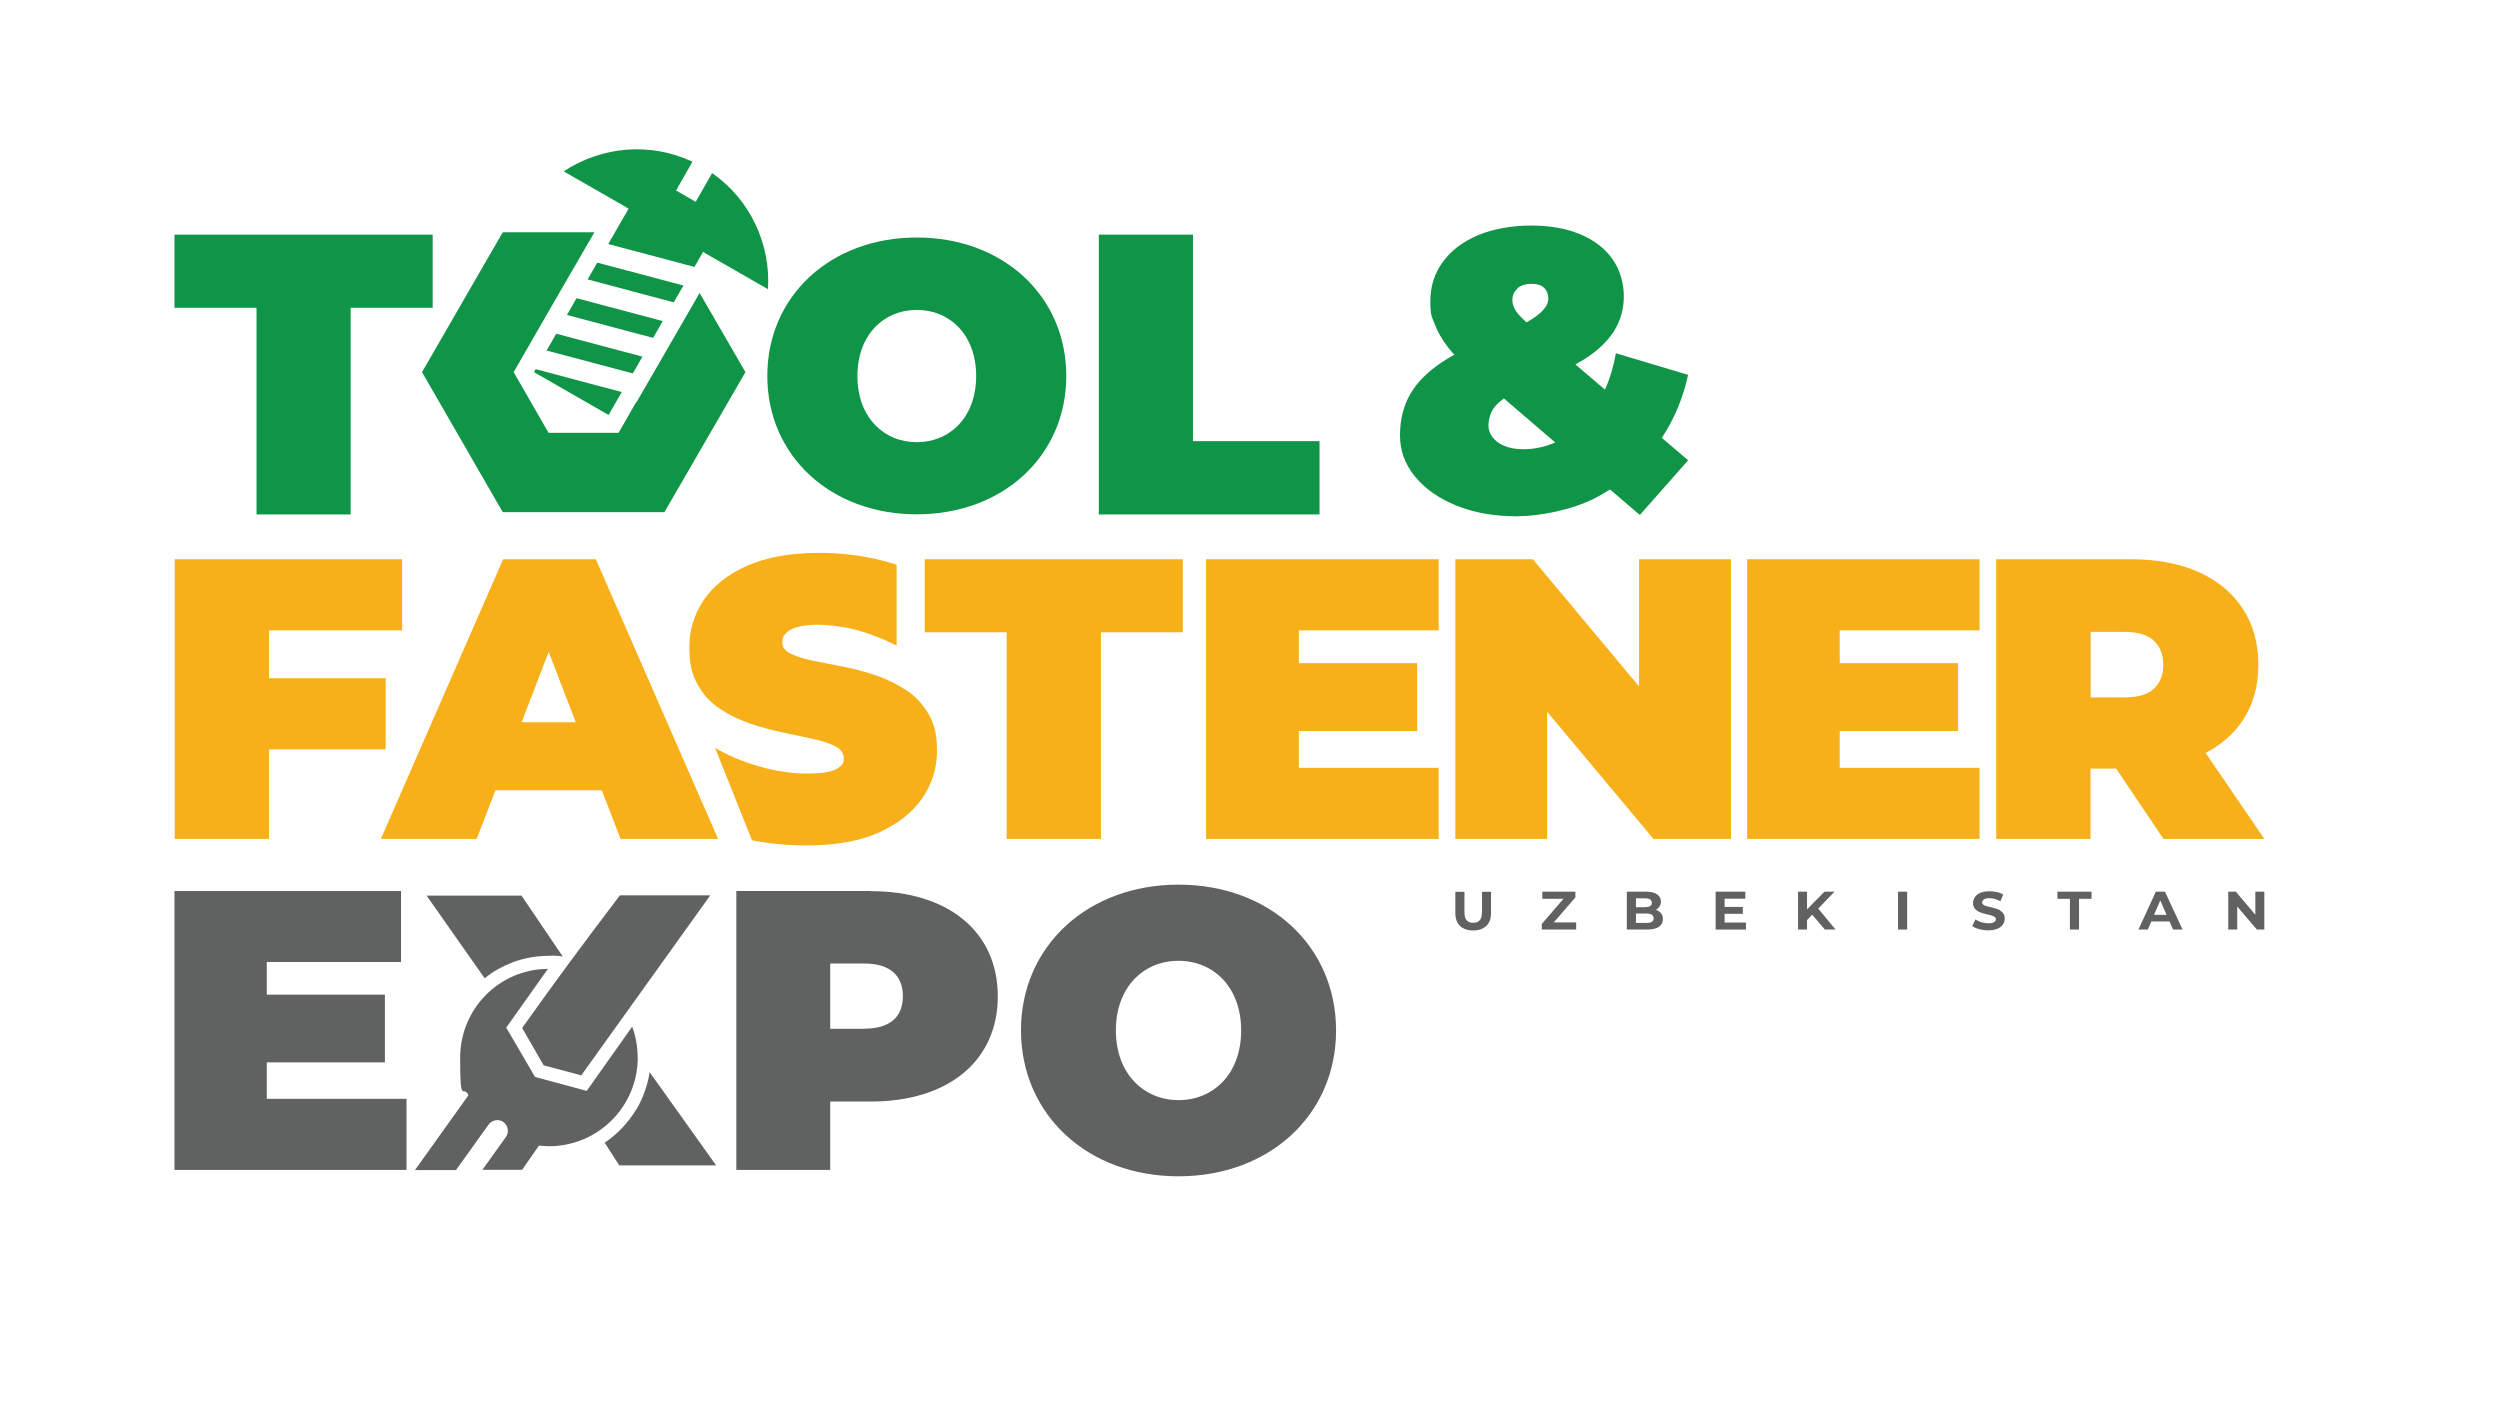 <?xml version="1.0" encoding="UTF-8"?>
<svg id="katman_1" data-name="katman 1" xmlns="http://www.w3.org/2000/svg" version="1.1" viewBox="0 0 1920 1080">
  <defs>
    <style>
      .cls-1 {
        fill: #f7af1a;
      }

      .cls-1, .cls-2, .cls-3 {
        stroke-width: 0px;
      }

      .cls-2 {
        fill: #109447;
      }

      .cls-3 {
        fill: #606161;
      }
    </style>
  </defs>
  <g>
    <polygon class="cls-3" points="204.9 815.9 295.6 815.9 295.6 763.9 204.9 763.9 204.9 738.8 308 738.8 308 684.3 134 684.3 134 898.5 312.2 898.5 312.2 843.9 204.9 843.9 204.9 815.9"/>
    <path class="cls-3" d="M668.6,684.3h-103.1v214.2h72.1v-52.5h31c59.7,0,97.7-31.2,97.7-80.8s-37.9-80.8-97.7-80.8ZM663.9,790.1h-26.3v-50.1h26.3c19.8,0,29.5,9.4,29.5,25s-9.4,25-29.5,25Z"/>
    <path class="cls-3" d="M905.1,679.4c-69.6,0-121,47.1-121,112,.2,64.9,51.3,112,121,112s121-47.1,121-112-51.1-112-121-112ZM905.1,844.9c-26.5,0-48.1-20.1-48.1-53.5s21.3-53.5,48.1-53.5,48.1,20.1,48.1,53.5-21.3,53.5-48.1,53.5Z"/>
    <path class="cls-3" d="M393.5,739.1c8.7-3.2,18.1-5,27.8-5,2.2-.2,4.5-.2,6.4,0,1.5,0,3,.2,4.5.5l-31.7-46.8h-72.9l44.6,63.5c6.4-5.2,13.6-9.2,21.3-12.1Z"/>
    <path class="cls-3" d="M417.6,818.2l28.8,7.7,99.1-138.3h-69.4c-26,34.2-50.3,66.9-75.1,101.9l16.6,28.8Z"/>
    <path class="cls-3" d="M488.9,851.6c-6.2,10.4-14.6,19.3-24.5,26l11.2,17.4h74.4l-51.1-71.6c-1.5,10.2-5,19.6-9.9,28.3Z"/>
    <path class="cls-3" d="M489.7,812c0-8.4-1.5-16.4-4.2-23.5l-34.9,49.3-39.7-10.7-22.1-37.9,32-45.1c-37.4.2-67.4,30.7-67.4,68.2s2.2,20.1,6.4,28.8l-41.1,57.5h31.5l25-34.9c2.7-3.7,7.9-4.5,11.4-2,3.7,2.7,4.5,7.9,2,11.4l-18.1,25.3h30.5l12.9-18.6c2.5.2,5.2.5,7.7.5,37.7,0,68.2-30.5,68.2-68.2Z"/>
    <path class="cls-3" d="M1138.1,700.9h0c0,2.8-.6,4.8-1.8,6-1.2,1.2-2.8,1.8-4.9,1.8s-3.8-.6-4.9-1.8c-1.2-1.2-1.8-3.2-1.8-6v-16h-7v16.3c0,4.3,1.2,7.6,3.6,9.9,2.4,2.3,5.8,3.5,10.1,3.5s7.6-1.2,10.1-3.5c2.4-2.3,3.6-5.6,3.6-9.9v-16.3h-6.9v16Z"/>
    <polygon class="cls-3" points="1209.9 689.2 1209.9 684.8 1184.5 684.8 1184.5 690.3 1200.7 690.3 1184.1 709.6 1184.1 713.9 1210.5 713.9 1210.5 708.4 1193.3 708.4 1209.9 689.2"/>
    <path class="cls-3" d="M1272.4,699.1c-.3-.1-.5-.2-.8-.3,1.2-.6,2.1-1.4,2.8-2.4.8-1.1,1.2-2.5,1.2-4,0-2.3-1-4.1-2.9-5.5-1.9-1.4-4.7-2.1-8.6-2.1h-14.7v29.1h15.6c4,0,7-.7,9-2.1,2.1-1.4,3.1-3.3,3.1-5.8s-.4-3.1-1.2-4.3c-.8-1.2-2-2.1-3.5-2.7ZM1256.4,689.9h6.9c1.7,0,3,.3,3.9.8.9.6,1.4,1.4,1.4,2.6s-.4,2.1-1.4,2.6c-.9.6-2.2.8-3.9.8h-6.9v-6.9ZM1268.6,708c-.9.6-2.3.8-4.1.8h-8.1v-7.2h8.1c1.8,0,3.2.3,4.1.9.9.6,1.4,1.5,1.4,2.7s-.4,2.2-1.4,2.7Z"/>
    <polygon class="cls-3" points="1324.5 701.8 1338.5 701.8 1338.5 696.5 1324.5 696.5 1324.5 690.2 1340.4 690.2 1340.4 684.8 1317.6 684.8 1317.6 713.9 1340.9 713.9 1340.9 708.5 1324.5 708.5 1324.5 701.8"/>
    <polygon class="cls-3" points="1408.9 684.8 1401.2 684.8 1387.8 698.4 1387.8 684.8 1380.9 684.8 1380.9 713.9 1387.8 713.9 1387.8 706.6 1391.8 702.5 1401.5 713.9 1409.7 713.9 1396.4 697.8 1408.9 684.8"/>
    <rect class="cls-3" x="1457.7" y="684.8" width="7" height="29.1"/>
    <path class="cls-3" d="M1536.3,699.2c-1-.6-2.2-1.1-3.4-1.4-1.2-.4-2.5-.7-3.7-1-1.2-.3-2.4-.6-3.4-.8-1-.3-1.9-.6-2.5-1.1-.6-.4-1-1-1-1.8s.2-1.2.6-1.7c.4-.5,1-.9,1.8-1.2.8-.3,2-.4,3.3-.4s2.7.2,4.1.6c1.4.4,2.8,1,4.2,1.7l2.2-5.1c-1.4-.8-3-1.5-4.9-1.9-1.8-.4-3.7-.6-5.6-.6-2.9,0-5.2.4-7.1,1.2-1.9.8-3.3,1.9-4.2,3.3-.9,1.4-1.4,2.9-1.4,4.5s.3,2.8,1,3.8c.6,1,1.5,1.8,2.5,2.4,1,.6,2.2,1.1,3.4,1.5,1.2.4,2.5.7,3.7,1,1.2.3,2.4.5,3.4.8,1,.3,1.8.7,2.5,1.1.6.4,1,1.1,1,1.9s-.2,1.2-.6,1.6c-.4.5-1,.8-1.9,1.1-.8.3-2,.4-3.3.4s-3.6-.3-5.3-.8c-1.8-.6-3.3-1.3-4.6-2.2l-2.4,5.1c1.4,1,3.1,1.8,5.3,2.4,2.2.6,4.5.9,6.9.9s5.2-.4,7.1-1.2c1.9-.8,3.3-1.9,4.2-3.3,1-1.4,1.4-2.9,1.4-4.5s-.3-2.8-1-3.8c-.6-1-1.5-1.7-2.5-2.4Z"/>
    <polygon class="cls-3" points="1580.1 690.3 1589.7 690.3 1589.7 713.9 1596.7 713.9 1596.7 690.3 1606.3 690.3 1606.3 684.8 1580.1 684.8 1580.1 690.3"/>
    <path class="cls-3" d="M1655.7,684.8l-13.4,29.1h7.2l2.7-6.2h14l2.7,6.2h7.3l-13.5-29.1h-6.9ZM1654.3,702.6l4.8-11.1,4.8,11.1h-9.6Z"/>
    <polygon class="cls-3" points="1732.1 684.8 1732.1 702.5 1717.1 684.8 1711.3 684.8 1711.3 713.9 1718.2 713.9 1718.2 696.2 1733.3 713.9 1739 713.9 1739 684.8 1732.1 684.8"/>
  </g>
  <g>
    <polygon class="cls-1" points="296.2 575.5 296.2 520.9 206.6 520.9 206.6 484.1 308.8 484.1 308.8 429.5 134.2 429.5 134.2 644.3 206.6 644.3 206.6 575.5 296.2 575.5"/>
    <path class="cls-1" d="M386.4,429.5l-93.9,214.8h73.6l14.4-37.4h81.7l14.4,37.4h74.9l-93.9-214.8h-71.2ZM400.6,554.7l20.8-54.1,20.8,54.1h-41.6Z"/>
    <path class="cls-1" d="M696,530.1c-7.1-4.7-14.8-8.5-23.2-11.4-8.4-2.8-16.8-5.1-25.3-6.7-8.5-1.6-16.3-3.2-23.3-4.6-7-1.4-12.7-3.3-17-5.4-4.3-2.1-6.4-5-6.4-8.7s.9-4.7,2.6-6.8c1.7-2,4.7-3.7,8.8-4.9,4.1-1.2,9.6-1.8,16.6-1.8s19.1,1.4,29,4c9.9,2.7,20.2,6.7,30.8,12v-62.1c-5.2-1.7-10.6-3.2-16.3-4.5-14.1-3-28.4-4.6-42.9-4.6-22.1,0-40.6,3.3-55.4,9.8-14.8,6.6-25.9,15.3-33.4,26.2-7.4,11-11.2,23.1-11.2,36.4s2.1,21,6.4,28.7c4.2,7.7,10,13.9,17,18.6,7.1,4.7,14.8,8.5,23.3,11.4,8.5,2.9,16.9,5.1,25.3,6.9,8.4,1.7,16.1,3.4,23.2,4.9,7.1,1.6,12.7,3.5,17,5.7,4.3,2.2,6.4,5.3,6.4,9.2s-.9,4.6-2.8,6.3c-1.8,1.7-4.8,3.1-8.8,4-4,.9-9.4,1.4-16.4,1.4-11.8,0-24.1-1.8-36.6-5.4-12.6-3.6-24-8.3-34.2-14.3l28.3,70.9c13.6,2.7,27.6,4,42,4,22.3,0,40.8-3.3,55.6-10,14.7-6.7,25.8-15.5,33.3-26.4,7.4-11,11.2-23,11.2-36.1s-2.1-20.7-6.4-28.3c-4.3-7.5-10-13.7-17-18.4Z"/>
    <polygon class="cls-1" points="710.2 485.6 773.1 485.6 773.1 644.3 845.5 644.3 845.5 485.6 908.4 485.6 908.4 429.5 710.2 429.5 710.2 485.6"/>
    <polygon class="cls-1" points="926.3 644.3 1104.9 644.3 1104.9 589.7 997.5 589.7 997.5 561.4 1088.4 561.4 1088.4 509.3 997.5 509.3 997.5 484.1 1104.9 484.1 1104.9 429.5 926.3 429.5 926.3 644.3"/>
    <polygon class="cls-1" points="1341.8 644.3 1520.3 644.3 1520.3 589.7 1412.9 589.7 1412.9 561.4 1503.8 561.4 1503.8 509.3 1412.9 509.3 1412.9 484.1 1520.3 484.1 1520.3 429.5 1341.8 429.5 1341.8 644.3"/>
    <polygon class="cls-1" points="1258.8 527.2 1177.2 429.5 1117.7 429.5 1117.7 644.3 1188.2 644.3 1188.2 546.6 1269.9 644.3 1329.4 644.3 1329.4 429.5 1258.8 429.5 1258.8 527.2"/>
    <path class="cls-1" d="M1661.7,644.3h77.3l-45.1-66.1c12-6.2,21.5-14.5,28.5-24.9,8-12,12-26.2,12-42.8s-4-30.9-12-43.1c-8-12.2-19.3-21.5-33.9-28.1-14.6-6.5-32-9.8-52-9.8h-103.4v214.8h72.4v-54h19.7l36.4,54ZM1654.2,492.1c4.8,4.5,7.2,10.6,7.2,18.4s-2.4,13.9-7.2,18.4c-4.8,4.5-12.2,6.7-22.2,6.7h-26.4v-50.3h26.4c10,0,17.4,2.3,22.2,6.7Z"/>
  </g>
  <g>
    <polygon class="cls-2" points="916.2 180.2 843.9 180.2 843.9 395.1 1013.4 395.1 1013.4 338.8 916.2 338.8 916.2 180.2"/>
    <polygon class="cls-2" points="332.3 180.2 134 180.2 134 236.4 197 236.4 197 395.1 269.3 395.1 269.3 236.4 332.3 236.4 332.3 180.2"/>
    <polygon class="cls-2" points="502.1 286 495.9 296.7 488.7 309.1 488.4 309.1 475.1 332.4 421.3 332.4 394.5 285.8 421.3 239.2 456.5 178.4 386.1 178.4 324.1 285.8 386.1 393.3 510.3 393.3 572.5 285.8 537.3 225 502.1 286"/>
    <path class="cls-2" d="M704.1,182.4c-66.2,0-114.8,44.9-114.8,106.3s48.6,106.3,114.8,106.3,114.8-44.9,114.8-106.3-48.6-106.3-114.8-106.3ZM704.1,339.6c-25.3,0-45.6-19.1-45.6-50.8s20.3-50.8,45.6-50.8,45.6,19.1,45.6,50.8-20.3,50.8-45.6,50.8Z"/>
    <polygon class="cls-2" points="493.4 273.9 427.2 256.3 419.8 269.2 486 286.8 493.4 273.9"/>
    <polygon class="cls-2" points="410.1 285.8 467.4 318.7 477.5 301.1 411.4 283.5 410.1 285.8"/>
    <path class="cls-2" d="M482.7,160.4l-15.6,27,66.2,17.6,6.7-11.6,2.7,1.7,47.1,27c2.2-34.2-13.4-68.7-42.9-89.2l-12.6,22.1-15.1-8.7,12.6-22.1c-32.7-15.4-70.1-11.6-98.9,7.4l47.1,27,2.7,1.7Z"/>
    <polygon class="cls-2" points="524.9 219.3 458.7 201.7 451.3 214.6 517.4 232.2 524.9 219.3"/>
    <polygon class="cls-2" points="509 246.6 442.8 229 435.4 241.9 501.6 259.5 509 246.6"/>
    <path class="cls-2" d="M1296.5,287.9l-55.5-16.6c-1.8,10.3-4.6,19.5-8.4,27.9l-22.7-19.3c2.3-1.3,4.6-2.6,6.7-3.9,10.3-6.5,18-13.8,23-21.8,5-8,7.5-16.9,7.5-26.7s-3-20.7-8.9-28.8c-5.9-8.2-14.2-14.5-24.9-18.9-10.6-4.4-23.1-6.6-37.4-6.6s-29.1,2.5-40.7,7.4c-11.6,4.9-20.6,11.7-27,20.4-6.4,8.7-9.7,18.8-9.7,30.2s1.1,11.9,3.4,17.8c2.2,5.9,5.6,11.8,10.1,17.6,1.5,1.9,3.2,3.9,4.9,5.8-3.4,1.9-6.7,3.9-9.7,5.9-10.9,7.3-19,15.4-24.2,24.5-5.2,9.1-7.8,19.6-7.8,31.5s3.9,22.5,11.7,31.9c7.8,9.4,18.4,16.8,31.9,22.2,13.5,5.4,28.8,8.1,46,8.1s42.2-4.7,60.3-14c3.9-2,7.7-4.2,11.4-6.6l22.9,19.6,37.1-42-20.2-17.2c9.5-14.5,16.3-30.6,20.2-48.5ZM1165.3,221.5c2.6-2.3,6.2-3.5,10.9-3.5s7.5,1,9.7,3.1c2.1,2,3.2,4.7,3.2,8s-1.2,5.8-3.7,8.7c-2.5,3-6.6,6.1-12.4,9.4-.2.1-.5.3-.7.4-.9-.8-1.7-1.6-2.5-2.4-3.3-3.2-5.5-5.9-6.6-8.1-1.1-2.2-1.7-4.5-1.7-6.7,0-3.5,1.3-6.4,3.8-8.7ZM1170.1,345c-5.7,0-10.6-.8-14.6-2.5-4-1.6-7.1-3.9-9.2-6.7-2.2-2.9-3.2-5.9-3.2-9.2s1.1-8.5,3.4-12.1c1.8-2.9,4.7-5.8,8.5-8.5l39.4,33.8c-7.7,3.4-15.8,5.2-24.3,5.2Z"/>
  </g>
</svg>